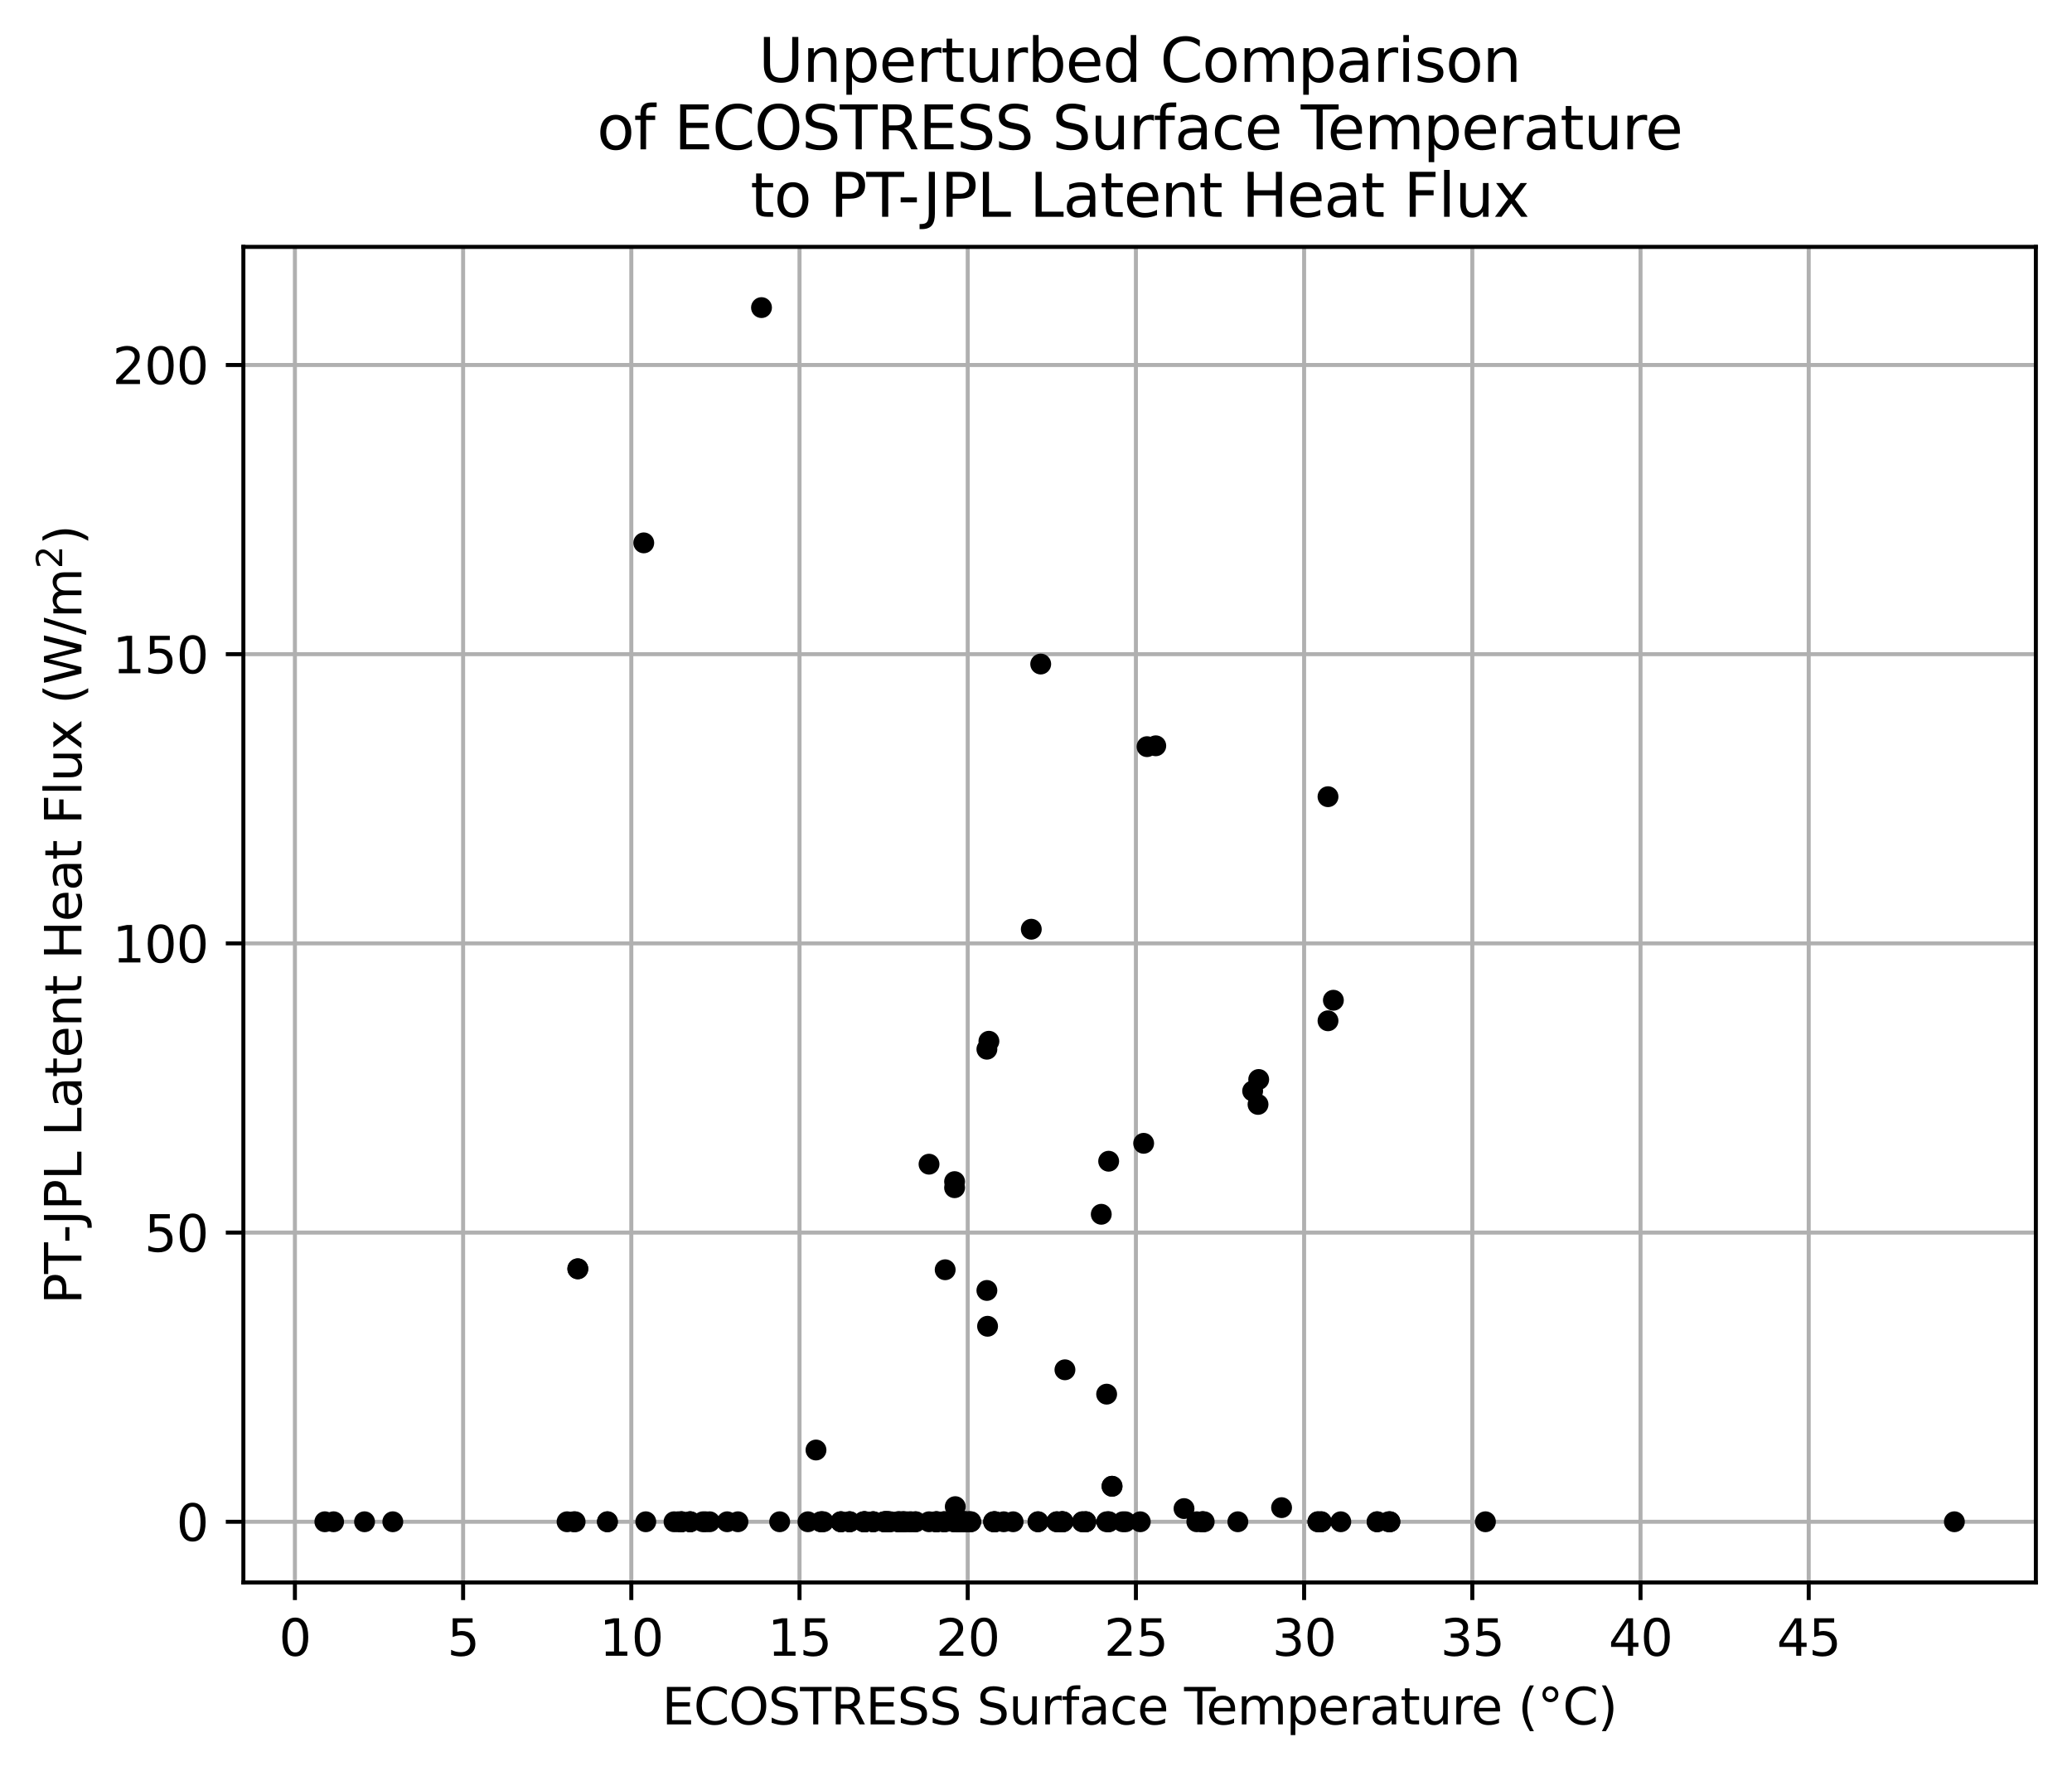 <?xml version="1.0" encoding="utf-8" standalone="no"?>
<!DOCTYPE svg PUBLIC "-//W3C//DTD SVG 1.1//EN"
  "http://www.w3.org/Graphics/SVG/1.1/DTD/svg11.dtd">
<svg xmlns:xlink="http://www.w3.org/1999/xlink" width="412.808pt" height="352.861pt" viewBox="0 0 412.808 352.861" xmlns="http://www.w3.org/2000/svg" version="1.1">
 <defs>
  <style type="text/css">*{stroke-linejoin: round; stroke-linecap: butt}</style>
 </defs>
 <g id="figure_1">
  <g id="patch_1">
   <path d="M 0 352.861 
L 412.808 352.861 
L 412.808 0 
L 0 0 
z
" style="fill: #ffffff"/>
  </g>
  <g id="axes_1">
   <g id="patch_2">
    <path d="M 48.487 315.305 
L 405.608 315.305 
L 405.608 49.193 
L 48.487 49.193 
z
" style="fill: #ffffff"/>
   </g>
   <g id="matplotlib.axis_1">
    <g id="xtick_1">
     <g id="line2d_1">
      <path d="M 58.755 315.305 
L 58.755 49.193 
" clip-path="url(#pf7bbe748d3)" style="fill: none; stroke: #b0b0b0; stroke-width: 0.8; stroke-linecap: square"/>
     </g>
     <g id="line2d_2">
      <defs>
       <path id="m136f8c5c16" d="M 0 0 
L 0 3.5 
" style="stroke: #000000; stroke-width: 0.8"/>
      </defs>
      <g>
       <use xlink:href="#m136f8c5c16" x="58.755" y="315.305" style="stroke: #000000; stroke-width: 0.8"/>
      </g>
     </g>
     <g id="text_1">
      <!-- 0 -->
      <g transform="translate(55.574 329.903) scale(0.1 -0.1)">
       <defs>
        <path id="DejaVuSans-30" d="M 2034 4250 
Q 1547 4250 1301 3770 
Q 1056 3291 1056 2328 
Q 1056 1369 1301 889 
Q 1547 409 2034 409 
Q 2525 409 2770 889 
Q 3016 1369 3016 2328 
Q 3016 3291 2770 3770 
Q 2525 4250 2034 4250 
z
M 2034 4750 
Q 2819 4750 3233 4129 
Q 3647 3509 3647 2328 
Q 3647 1150 3233 529 
Q 2819 -91 2034 -91 
Q 1250 -91 836 529 
Q 422 1150 422 2328 
Q 422 3509 836 4129 
Q 1250 4750 2034 4750 
z
" transform="scale(0.016)"/>
       </defs>
       <use xlink:href="#DejaVuSans-30"/>
      </g>
     </g>
    </g>
    <g id="xtick_2">
     <g id="line2d_3">
      <path d="M 92.266 315.305 
L 92.266 49.193 
" clip-path="url(#pf7bbe748d3)" style="fill: none; stroke: #b0b0b0; stroke-width: 0.8; stroke-linecap: square"/>
     </g>
     <g id="line2d_4">
      <g>
       <use xlink:href="#m136f8c5c16" x="92.266" y="315.305" style="stroke: #000000; stroke-width: 0.8"/>
      </g>
     </g>
     <g id="text_2">
      <!-- 5 -->
      <g transform="translate(89.085 329.903) scale(0.1 -0.1)">
       <defs>
        <path id="DejaVuSans-35" d="M 691 4666 
L 3169 4666 
L 3169 4134 
L 1269 4134 
L 1269 2991 
Q 1406 3038 1543 3061 
Q 1681 3084 1819 3084 
Q 2600 3084 3056 2656 
Q 3513 2228 3513 1497 
Q 3513 744 3044 326 
Q 2575 -91 1722 -91 
Q 1428 -91 1123 -41 
Q 819 9 494 109 
L 494 744 
Q 775 591 1075 516 
Q 1375 441 1709 441 
Q 2250 441 2565 725 
Q 2881 1009 2881 1497 
Q 2881 1984 2565 2268 
Q 2250 2553 1709 2553 
Q 1456 2553 1204 2497 
Q 953 2441 691 2322 
L 691 4666 
z
" transform="scale(0.016)"/>
       </defs>
       <use xlink:href="#DejaVuSans-35"/>
      </g>
     </g>
    </g>
    <g id="xtick_3">
     <g id="line2d_5">
      <path d="M 125.777 315.305 
L 125.777 49.193 
" clip-path="url(#pf7bbe748d3)" style="fill: none; stroke: #b0b0b0; stroke-width: 0.8; stroke-linecap: square"/>
     </g>
     <g id="line2d_6">
      <g>
       <use xlink:href="#m136f8c5c16" x="125.777" y="315.305" style="stroke: #000000; stroke-width: 0.8"/>
      </g>
     </g>
     <g id="text_3">
      <!-- 10 -->
      <g transform="translate(119.415 329.903) scale(0.1 -0.1)">
       <defs>
        <path id="DejaVuSans-31" d="M 794 531 
L 1825 531 
L 1825 4091 
L 703 3866 
L 703 4441 
L 1819 4666 
L 2450 4666 
L 2450 531 
L 3481 531 
L 3481 0 
L 794 0 
L 794 531 
z
" transform="scale(0.016)"/>
       </defs>
       <use xlink:href="#DejaVuSans-31"/>
       <use xlink:href="#DejaVuSans-30" transform="translate(63.623 0)"/>
      </g>
     </g>
    </g>
    <g id="xtick_4">
     <g id="line2d_7">
      <path d="M 159.288 315.305 
L 159.288 49.193 
" clip-path="url(#pf7bbe748d3)" style="fill: none; stroke: #b0b0b0; stroke-width: 0.8; stroke-linecap: square"/>
     </g>
     <g id="line2d_8">
      <g>
       <use xlink:href="#m136f8c5c16" x="159.288" y="315.305" style="stroke: #000000; stroke-width: 0.8"/>
      </g>
     </g>
     <g id="text_4">
      <!-- 15 -->
      <g transform="translate(152.926 329.903) scale(0.1 -0.1)">
       <use xlink:href="#DejaVuSans-31"/>
       <use xlink:href="#DejaVuSans-35" transform="translate(63.623 0)"/>
      </g>
     </g>
    </g>
    <g id="xtick_5">
     <g id="line2d_9">
      <path d="M 192.799 315.305 
L 192.799 49.193 
" clip-path="url(#pf7bbe748d3)" style="fill: none; stroke: #b0b0b0; stroke-width: 0.8; stroke-linecap: square"/>
     </g>
     <g id="line2d_10">
      <g>
       <use xlink:href="#m136f8c5c16" x="192.799" y="315.305" style="stroke: #000000; stroke-width: 0.8"/>
      </g>
     </g>
     <g id="text_5">
      <!-- 20 -->
      <g transform="translate(186.437 329.903) scale(0.1 -0.1)">
       <defs>
        <path id="DejaVuSans-32" d="M 1228 531 
L 3431 531 
L 3431 0 
L 469 0 
L 469 531 
Q 828 903 1448 1529 
Q 2069 2156 2228 2338 
Q 2531 2678 2651 2914 
Q 2772 3150 2772 3378 
Q 2772 3750 2511 3984 
Q 2250 4219 1831 4219 
Q 1534 4219 1204 4116 
Q 875 4013 500 3803 
L 500 4441 
Q 881 4594 1212 4672 
Q 1544 4750 1819 4750 
Q 2544 4750 2975 4387 
Q 3406 4025 3406 3419 
Q 3406 3131 3298 2873 
Q 3191 2616 2906 2266 
Q 2828 2175 2409 1742 
Q 1991 1309 1228 531 
z
" transform="scale(0.016)"/>
       </defs>
       <use xlink:href="#DejaVuSans-32"/>
       <use xlink:href="#DejaVuSans-30" transform="translate(63.623 0)"/>
      </g>
     </g>
    </g>
    <g id="xtick_6">
     <g id="line2d_11">
      <path d="M 226.31 315.305 
L 226.31 49.193 
" clip-path="url(#pf7bbe748d3)" style="fill: none; stroke: #b0b0b0; stroke-width: 0.8; stroke-linecap: square"/>
     </g>
     <g id="line2d_12">
      <g>
       <use xlink:href="#m136f8c5c16" x="226.31" y="315.305" style="stroke: #000000; stroke-width: 0.8"/>
      </g>
     </g>
     <g id="text_6">
      <!-- 25 -->
      <g transform="translate(219.948 329.903) scale(0.1 -0.1)">
       <use xlink:href="#DejaVuSans-32"/>
       <use xlink:href="#DejaVuSans-35" transform="translate(63.623 0)"/>
      </g>
     </g>
    </g>
    <g id="xtick_7">
     <g id="line2d_13">
      <path d="M 259.821 315.305 
L 259.821 49.193 
" clip-path="url(#pf7bbe748d3)" style="fill: none; stroke: #b0b0b0; stroke-width: 0.8; stroke-linecap: square"/>
     </g>
     <g id="line2d_14">
      <g>
       <use xlink:href="#m136f8c5c16" x="259.821" y="315.305" style="stroke: #000000; stroke-width: 0.8"/>
      </g>
     </g>
     <g id="text_7">
      <!-- 30 -->
      <g transform="translate(253.459 329.903) scale(0.1 -0.1)">
       <defs>
        <path id="DejaVuSans-33" d="M 2597 2516 
Q 3050 2419 3304 2112 
Q 3559 1806 3559 1356 
Q 3559 666 3084 287 
Q 2609 -91 1734 -91 
Q 1441 -91 1130 -33 
Q 819 25 488 141 
L 488 750 
Q 750 597 1062 519 
Q 1375 441 1716 441 
Q 2309 441 2620 675 
Q 2931 909 2931 1356 
Q 2931 1769 2642 2001 
Q 2353 2234 1838 2234 
L 1294 2234 
L 1294 2753 
L 1863 2753 
Q 2328 2753 2575 2939 
Q 2822 3125 2822 3475 
Q 2822 3834 2567 4026 
Q 2313 4219 1838 4219 
Q 1578 4219 1281 4162 
Q 984 4106 628 3988 
L 628 4550 
Q 988 4650 1302 4700 
Q 1616 4750 1894 4750 
Q 2613 4750 3031 4423 
Q 3450 4097 3450 3541 
Q 3450 3153 3228 2886 
Q 3006 2619 2597 2516 
z
" transform="scale(0.016)"/>
       </defs>
       <use xlink:href="#DejaVuSans-33"/>
       <use xlink:href="#DejaVuSans-30" transform="translate(63.623 0)"/>
      </g>
     </g>
    </g>
    <g id="xtick_8">
     <g id="line2d_15">
      <path d="M 293.332 315.305 
L 293.332 49.193 
" clip-path="url(#pf7bbe748d3)" style="fill: none; stroke: #b0b0b0; stroke-width: 0.8; stroke-linecap: square"/>
     </g>
     <g id="line2d_16">
      <g>
       <use xlink:href="#m136f8c5c16" x="293.332" y="315.305" style="stroke: #000000; stroke-width: 0.8"/>
      </g>
     </g>
     <g id="text_8">
      <!-- 35 -->
      <g transform="translate(286.97 329.903) scale(0.1 -0.1)">
       <use xlink:href="#DejaVuSans-33"/>
       <use xlink:href="#DejaVuSans-35" transform="translate(63.623 0)"/>
      </g>
     </g>
    </g>
    <g id="xtick_9">
     <g id="line2d_17">
      <path d="M 326.843 315.305 
L 326.843 49.193 
" clip-path="url(#pf7bbe748d3)" style="fill: none; stroke: #b0b0b0; stroke-width: 0.8; stroke-linecap: square"/>
     </g>
     <g id="line2d_18">
      <g>
       <use xlink:href="#m136f8c5c16" x="326.843" y="315.305" style="stroke: #000000; stroke-width: 0.8"/>
      </g>
     </g>
     <g id="text_9">
      <!-- 40 -->
      <g transform="translate(320.481 329.903) scale(0.1 -0.1)">
       <defs>
        <path id="DejaVuSans-34" d="M 2419 4116 
L 825 1625 
L 2419 1625 
L 2419 4116 
z
M 2253 4666 
L 3047 4666 
L 3047 1625 
L 3713 1625 
L 3713 1100 
L 3047 1100 
L 3047 0 
L 2419 0 
L 2419 1100 
L 313 1100 
L 313 1709 
L 2253 4666 
z
" transform="scale(0.016)"/>
       </defs>
       <use xlink:href="#DejaVuSans-34"/>
       <use xlink:href="#DejaVuSans-30" transform="translate(63.623 0)"/>
      </g>
     </g>
    </g>
    <g id="xtick_10">
     <g id="line2d_19">
      <path d="M 360.354 315.305 
L 360.354 49.193 
" clip-path="url(#pf7bbe748d3)" style="fill: none; stroke: #b0b0b0; stroke-width: 0.8; stroke-linecap: square"/>
     </g>
     <g id="line2d_20">
      <g>
       <use xlink:href="#m136f8c5c16" x="360.354" y="315.305" style="stroke: #000000; stroke-width: 0.8"/>
      </g>
     </g>
     <g id="text_10">
      <!-- 45 -->
      <g transform="translate(353.992 329.903) scale(0.1 -0.1)">
       <use xlink:href="#DejaVuSans-34"/>
       <use xlink:href="#DejaVuSans-35" transform="translate(63.623 0)"/>
      </g>
     </g>
    </g>
    <g id="text_11">
     <!-- ECOSTRESS Surface Temperature (°C) -->
     <g transform="translate(131.873 343.581) scale(0.1 -0.1)">
      <defs>
       <path id="DejaVuSans-45" d="M 628 4666 
L 3578 4666 
L 3578 4134 
L 1259 4134 
L 1259 2753 
L 3481 2753 
L 3481 2222 
L 1259 2222 
L 1259 531 
L 3634 531 
L 3634 0 
L 628 0 
L 628 4666 
z
" transform="scale(0.016)"/>
       <path id="DejaVuSans-43" d="M 4122 4306 
L 4122 3641 
Q 3803 3938 3442 4084 
Q 3081 4231 2675 4231 
Q 1875 4231 1450 3742 
Q 1025 3253 1025 2328 
Q 1025 1406 1450 917 
Q 1875 428 2675 428 
Q 3081 428 3442 575 
Q 3803 722 4122 1019 
L 4122 359 
Q 3791 134 3420 21 
Q 3050 -91 2638 -91 
Q 1578 -91 968 557 
Q 359 1206 359 2328 
Q 359 3453 968 4101 
Q 1578 4750 2638 4750 
Q 3056 4750 3426 4639 
Q 3797 4528 4122 4306 
z
" transform="scale(0.016)"/>
       <path id="DejaVuSans-4f" d="M 2522 4238 
Q 1834 4238 1429 3725 
Q 1025 3213 1025 2328 
Q 1025 1447 1429 934 
Q 1834 422 2522 422 
Q 3209 422 3611 934 
Q 4013 1447 4013 2328 
Q 4013 3213 3611 3725 
Q 3209 4238 2522 4238 
z
M 2522 4750 
Q 3503 4750 4090 4092 
Q 4678 3434 4678 2328 
Q 4678 1225 4090 567 
Q 3503 -91 2522 -91 
Q 1538 -91 948 565 
Q 359 1222 359 2328 
Q 359 3434 948 4092 
Q 1538 4750 2522 4750 
z
" transform="scale(0.016)"/>
       <path id="DejaVuSans-53" d="M 3425 4513 
L 3425 3897 
Q 3066 4069 2747 4153 
Q 2428 4238 2131 4238 
Q 1616 4238 1336 4038 
Q 1056 3838 1056 3469 
Q 1056 3159 1242 3001 
Q 1428 2844 1947 2747 
L 2328 2669 
Q 3034 2534 3370 2195 
Q 3706 1856 3706 1288 
Q 3706 609 3251 259 
Q 2797 -91 1919 -91 
Q 1588 -91 1214 -16 
Q 841 59 441 206 
L 441 856 
Q 825 641 1194 531 
Q 1563 422 1919 422 
Q 2459 422 2753 634 
Q 3047 847 3047 1241 
Q 3047 1584 2836 1778 
Q 2625 1972 2144 2069 
L 1759 2144 
Q 1053 2284 737 2584 
Q 422 2884 422 3419 
Q 422 4038 858 4394 
Q 1294 4750 2059 4750 
Q 2388 4750 2728 4690 
Q 3069 4631 3425 4513 
z
" transform="scale(0.016)"/>
       <path id="DejaVuSans-54" d="M -19 4666 
L 3928 4666 
L 3928 4134 
L 2272 4134 
L 2272 0 
L 1638 0 
L 1638 4134 
L -19 4134 
L -19 4666 
z
" transform="scale(0.016)"/>
       <path id="DejaVuSans-52" d="M 2841 2188 
Q 3044 2119 3236 1894 
Q 3428 1669 3622 1275 
L 4263 0 
L 3584 0 
L 2988 1197 
Q 2756 1666 2539 1819 
Q 2322 1972 1947 1972 
L 1259 1972 
L 1259 0 
L 628 0 
L 628 4666 
L 2053 4666 
Q 2853 4666 3247 4331 
Q 3641 3997 3641 3322 
Q 3641 2881 3436 2590 
Q 3231 2300 2841 2188 
z
M 1259 4147 
L 1259 2491 
L 2053 2491 
Q 2509 2491 2742 2702 
Q 2975 2913 2975 3322 
Q 2975 3731 2742 3939 
Q 2509 4147 2053 4147 
L 1259 4147 
z
" transform="scale(0.016)"/>
       <path id="DejaVuSans-20" transform="scale(0.016)"/>
       <path id="DejaVuSans-75" d="M 544 1381 
L 544 3500 
L 1119 3500 
L 1119 1403 
Q 1119 906 1312 657 
Q 1506 409 1894 409 
Q 2359 409 2629 706 
Q 2900 1003 2900 1516 
L 2900 3500 
L 3475 3500 
L 3475 0 
L 2900 0 
L 2900 538 
Q 2691 219 2414 64 
Q 2138 -91 1772 -91 
Q 1169 -91 856 284 
Q 544 659 544 1381 
z
M 1991 3584 
L 1991 3584 
z
" transform="scale(0.016)"/>
       <path id="DejaVuSans-72" d="M 2631 2963 
Q 2534 3019 2420 3045 
Q 2306 3072 2169 3072 
Q 1681 3072 1420 2755 
Q 1159 2438 1159 1844 
L 1159 0 
L 581 0 
L 581 3500 
L 1159 3500 
L 1159 2956 
Q 1341 3275 1631 3429 
Q 1922 3584 2338 3584 
Q 2397 3584 2469 3576 
Q 2541 3569 2628 3553 
L 2631 2963 
z
" transform="scale(0.016)"/>
       <path id="DejaVuSans-66" d="M 2375 4863 
L 2375 4384 
L 1825 4384 
Q 1516 4384 1395 4259 
Q 1275 4134 1275 3809 
L 1275 3500 
L 2222 3500 
L 2222 3053 
L 1275 3053 
L 1275 0 
L 697 0 
L 697 3053 
L 147 3053 
L 147 3500 
L 697 3500 
L 697 3744 
Q 697 4328 969 4595 
Q 1241 4863 1831 4863 
L 2375 4863 
z
" transform="scale(0.016)"/>
       <path id="DejaVuSans-61" d="M 2194 1759 
Q 1497 1759 1228 1600 
Q 959 1441 959 1056 
Q 959 750 1161 570 
Q 1363 391 1709 391 
Q 2188 391 2477 730 
Q 2766 1069 2766 1631 
L 2766 1759 
L 2194 1759 
z
M 3341 1997 
L 3341 0 
L 2766 0 
L 2766 531 
Q 2569 213 2275 61 
Q 1981 -91 1556 -91 
Q 1019 -91 701 211 
Q 384 513 384 1019 
Q 384 1609 779 1909 
Q 1175 2209 1959 2209 
L 2766 2209 
L 2766 2266 
Q 2766 2663 2505 2880 
Q 2244 3097 1772 3097 
Q 1472 3097 1187 3025 
Q 903 2953 641 2809 
L 641 3341 
Q 956 3463 1253 3523 
Q 1550 3584 1831 3584 
Q 2591 3584 2966 3190 
Q 3341 2797 3341 1997 
z
" transform="scale(0.016)"/>
       <path id="DejaVuSans-63" d="M 3122 3366 
L 3122 2828 
Q 2878 2963 2633 3030 
Q 2388 3097 2138 3097 
Q 1578 3097 1268 2742 
Q 959 2388 959 1747 
Q 959 1106 1268 751 
Q 1578 397 2138 397 
Q 2388 397 2633 464 
Q 2878 531 3122 666 
L 3122 134 
Q 2881 22 2623 -34 
Q 2366 -91 2075 -91 
Q 1284 -91 818 406 
Q 353 903 353 1747 
Q 353 2603 823 3093 
Q 1294 3584 2113 3584 
Q 2378 3584 2631 3529 
Q 2884 3475 3122 3366 
z
" transform="scale(0.016)"/>
       <path id="DejaVuSans-65" d="M 3597 1894 
L 3597 1613 
L 953 1613 
Q 991 1019 1311 708 
Q 1631 397 2203 397 
Q 2534 397 2845 478 
Q 3156 559 3463 722 
L 3463 178 
Q 3153 47 2828 -22 
Q 2503 -91 2169 -91 
Q 1331 -91 842 396 
Q 353 884 353 1716 
Q 353 2575 817 3079 
Q 1281 3584 2069 3584 
Q 2775 3584 3186 3129 
Q 3597 2675 3597 1894 
z
M 3022 2063 
Q 3016 2534 2758 2815 
Q 2500 3097 2075 3097 
Q 1594 3097 1305 2825 
Q 1016 2553 972 2059 
L 3022 2063 
z
" transform="scale(0.016)"/>
       <path id="DejaVuSans-6d" d="M 3328 2828 
Q 3544 3216 3844 3400 
Q 4144 3584 4550 3584 
Q 5097 3584 5394 3201 
Q 5691 2819 5691 2113 
L 5691 0 
L 5113 0 
L 5113 2094 
Q 5113 2597 4934 2840 
Q 4756 3084 4391 3084 
Q 3944 3084 3684 2787 
Q 3425 2491 3425 1978 
L 3425 0 
L 2847 0 
L 2847 2094 
Q 2847 2600 2669 2842 
Q 2491 3084 2119 3084 
Q 1678 3084 1418 2786 
Q 1159 2488 1159 1978 
L 1159 0 
L 581 0 
L 581 3500 
L 1159 3500 
L 1159 2956 
Q 1356 3278 1631 3431 
Q 1906 3584 2284 3584 
Q 2666 3584 2933 3390 
Q 3200 3197 3328 2828 
z
" transform="scale(0.016)"/>
       <path id="DejaVuSans-70" d="M 1159 525 
L 1159 -1331 
L 581 -1331 
L 581 3500 
L 1159 3500 
L 1159 2969 
Q 1341 3281 1617 3432 
Q 1894 3584 2278 3584 
Q 2916 3584 3314 3078 
Q 3713 2572 3713 1747 
Q 3713 922 3314 415 
Q 2916 -91 2278 -91 
Q 1894 -91 1617 61 
Q 1341 213 1159 525 
z
M 3116 1747 
Q 3116 2381 2855 2742 
Q 2594 3103 2138 3103 
Q 1681 3103 1420 2742 
Q 1159 2381 1159 1747 
Q 1159 1113 1420 752 
Q 1681 391 2138 391 
Q 2594 391 2855 752 
Q 3116 1113 3116 1747 
z
" transform="scale(0.016)"/>
       <path id="DejaVuSans-74" d="M 1172 4494 
L 1172 3500 
L 2356 3500 
L 2356 3053 
L 1172 3053 
L 1172 1153 
Q 1172 725 1289 603 
Q 1406 481 1766 481 
L 2356 481 
L 2356 0 
L 1766 0 
Q 1100 0 847 248 
Q 594 497 594 1153 
L 594 3053 
L 172 3053 
L 172 3500 
L 594 3500 
L 594 4494 
L 1172 4494 
z
" transform="scale(0.016)"/>
       <path id="DejaVuSans-28" d="M 1984 4856 
Q 1566 4138 1362 3434 
Q 1159 2731 1159 2009 
Q 1159 1288 1364 580 
Q 1569 -128 1984 -844 
L 1484 -844 
Q 1016 -109 783 600 
Q 550 1309 550 2009 
Q 550 2706 781 3412 
Q 1013 4119 1484 4856 
L 1984 4856 
z
" transform="scale(0.016)"/>
       <path id="DejaVuSans-b0" d="M 1600 4347 
Q 1350 4347 1178 4173 
Q 1006 4000 1006 3750 
Q 1006 3503 1178 3333 
Q 1350 3163 1600 3163 
Q 1850 3163 2022 3333 
Q 2194 3503 2194 3750 
Q 2194 3997 2020 4172 
Q 1847 4347 1600 4347 
z
M 1600 4750 
Q 1800 4750 1984 4673 
Q 2169 4597 2303 4453 
Q 2447 4313 2519 4134 
Q 2591 3956 2591 3750 
Q 2591 3338 2302 3052 
Q 2013 2766 1594 2766 
Q 1172 2766 890 3047 
Q 609 3328 609 3750 
Q 609 4169 896 4459 
Q 1184 4750 1600 4750 
z
" transform="scale(0.016)"/>
       <path id="DejaVuSans-29" d="M 513 4856 
L 1013 4856 
Q 1481 4119 1714 3412 
Q 1947 2706 1947 2009 
Q 1947 1309 1714 600 
Q 1481 -109 1013 -844 
L 513 -844 
Q 928 -128 1133 580 
Q 1338 1288 1338 2009 
Q 1338 2731 1133 3434 
Q 928 4138 513 4856 
z
" transform="scale(0.016)"/>
      </defs>
      <use xlink:href="#DejaVuSans-45"/>
      <use xlink:href="#DejaVuSans-43" transform="translate(63.184 0)"/>
      <use xlink:href="#DejaVuSans-4f" transform="translate(133.008 0)"/>
      <use xlink:href="#DejaVuSans-53" transform="translate(211.719 0)"/>
      <use xlink:href="#DejaVuSans-54" transform="translate(275.195 0)"/>
      <use xlink:href="#DejaVuSans-52" transform="translate(336.279 0)"/>
      <use xlink:href="#DejaVuSans-45" transform="translate(405.762 0)"/>
      <use xlink:href="#DejaVuSans-53" transform="translate(468.945 0)"/>
      <use xlink:href="#DejaVuSans-53" transform="translate(532.422 0)"/>
      <use xlink:href="#DejaVuSans-20" transform="translate(595.898 0)"/>
      <use xlink:href="#DejaVuSans-53" transform="translate(627.686 0)"/>
      <use xlink:href="#DejaVuSans-75" transform="translate(691.162 0)"/>
      <use xlink:href="#DejaVuSans-72" transform="translate(754.541 0)"/>
      <use xlink:href="#DejaVuSans-66" transform="translate(795.654 0)"/>
      <use xlink:href="#DejaVuSans-61" transform="translate(830.859 0)"/>
      <use xlink:href="#DejaVuSans-63" transform="translate(892.139 0)"/>
      <use xlink:href="#DejaVuSans-65" transform="translate(947.119 0)"/>
      <use xlink:href="#DejaVuSans-20" transform="translate(1008.643 0)"/>
      <use xlink:href="#DejaVuSans-54" transform="translate(1040.43 0)"/>
      <use xlink:href="#DejaVuSans-65" transform="translate(1084.514 0)"/>
      <use xlink:href="#DejaVuSans-6d" transform="translate(1146.037 0)"/>
      <use xlink:href="#DejaVuSans-70" transform="translate(1243.449 0)"/>
      <use xlink:href="#DejaVuSans-65" transform="translate(1306.926 0)"/>
      <use xlink:href="#DejaVuSans-72" transform="translate(1368.449 0)"/>
      <use xlink:href="#DejaVuSans-61" transform="translate(1409.562 0)"/>
      <use xlink:href="#DejaVuSans-74" transform="translate(1470.842 0)"/>
      <use xlink:href="#DejaVuSans-75" transform="translate(1510.051 0)"/>
      <use xlink:href="#DejaVuSans-72" transform="translate(1573.43 0)"/>
      <use xlink:href="#DejaVuSans-65" transform="translate(1612.293 0)"/>
      <use xlink:href="#DejaVuSans-20" transform="translate(1673.816 0)"/>
      <use xlink:href="#DejaVuSans-28" transform="translate(1705.604 0)"/>
      <use xlink:href="#DejaVuSans-b0" transform="translate(1744.617 0)"/>
      <use xlink:href="#DejaVuSans-43" transform="translate(1794.617 0)"/>
      <use xlink:href="#DejaVuSans-29" transform="translate(1864.441 0)"/>
     </g>
    </g>
   </g>
   <g id="matplotlib.axis_2">
    <g id="ytick_1">
     <g id="line2d_21">
      <path d="M 48.487 303.209 
L 405.608 303.209 
" clip-path="url(#pf7bbe748d3)" style="fill: none; stroke: #b0b0b0; stroke-width: 0.8; stroke-linecap: square"/>
     </g>
     <g id="line2d_22">
      <defs>
       <path id="m7cf386ac54" d="M 0 0 
L -3.5 0 
" style="stroke: #000000; stroke-width: 0.8"/>
      </defs>
      <g>
       <use xlink:href="#m7cf386ac54" x="48.487" y="303.209" style="stroke: #000000; stroke-width: 0.8"/>
      </g>
     </g>
     <g id="text_12">
      <!-- 0 -->
      <g transform="translate(35.125 307.008) scale(0.1 -0.1)">
       <use xlink:href="#DejaVuSans-30"/>
      </g>
     </g>
    </g>
    <g id="ytick_2">
     <g id="line2d_23">
      <path d="M 48.487 245.587 
L 405.608 245.587 
" clip-path="url(#pf7bbe748d3)" style="fill: none; stroke: #b0b0b0; stroke-width: 0.8; stroke-linecap: square"/>
     </g>
     <g id="line2d_24">
      <g>
       <use xlink:href="#m7cf386ac54" x="48.487" y="245.587" style="stroke: #000000; stroke-width: 0.8"/>
      </g>
     </g>
     <g id="text_13">
      <!-- 50 -->
      <g transform="translate(28.762 249.387) scale(0.1 -0.1)">
       <use xlink:href="#DejaVuSans-35"/>
       <use xlink:href="#DejaVuSans-30" transform="translate(63.623 0)"/>
      </g>
     </g>
    </g>
    <g id="ytick_3">
     <g id="line2d_25">
      <path d="M 48.487 187.966 
L 405.608 187.966 
" clip-path="url(#pf7bbe748d3)" style="fill: none; stroke: #b0b0b0; stroke-width: 0.8; stroke-linecap: square"/>
     </g>
     <g id="line2d_26">
      <g>
       <use xlink:href="#m7cf386ac54" x="48.487" y="187.966" style="stroke: #000000; stroke-width: 0.8"/>
      </g>
     </g>
     <g id="text_14">
      <!-- 100 -->
      <g transform="translate(22.4 191.765) scale(0.1 -0.1)">
       <use xlink:href="#DejaVuSans-31"/>
       <use xlink:href="#DejaVuSans-30" transform="translate(63.623 0)"/>
       <use xlink:href="#DejaVuSans-30" transform="translate(127.246 0)"/>
      </g>
     </g>
    </g>
    <g id="ytick_4">
     <g id="line2d_27">
      <path d="M 48.487 130.344 
L 405.608 130.344 
" clip-path="url(#pf7bbe748d3)" style="fill: none; stroke: #b0b0b0; stroke-width: 0.8; stroke-linecap: square"/>
     </g>
     <g id="line2d_28">
      <g>
       <use xlink:href="#m7cf386ac54" x="48.487" y="130.344" style="stroke: #000000; stroke-width: 0.8"/>
      </g>
     </g>
     <g id="text_15">
      <!-- 150 -->
      <g transform="translate(22.4 134.143) scale(0.1 -0.1)">
       <use xlink:href="#DejaVuSans-31"/>
       <use xlink:href="#DejaVuSans-35" transform="translate(63.623 0)"/>
       <use xlink:href="#DejaVuSans-30" transform="translate(127.246 0)"/>
      </g>
     </g>
    </g>
    <g id="ytick_5">
     <g id="line2d_29">
      <path d="M 48.487 72.723 
L 405.608 72.723 
" clip-path="url(#pf7bbe748d3)" style="fill: none; stroke: #b0b0b0; stroke-width: 0.8; stroke-linecap: square"/>
     </g>
     <g id="line2d_30">
      <g>
       <use xlink:href="#m7cf386ac54" x="48.487" y="72.723" style="stroke: #000000; stroke-width: 0.8"/>
      </g>
     </g>
     <g id="text_16">
      <!-- 200 -->
      <g transform="translate(22.4 76.522) scale(0.1 -0.1)">
       <use xlink:href="#DejaVuSans-32"/>
       <use xlink:href="#DejaVuSans-30" transform="translate(63.623 0)"/>
       <use xlink:href="#DejaVuSans-30" transform="translate(127.246 0)"/>
      </g>
     </g>
    </g>
    <g id="text_17">
     <!-- PT-JPL Latent Heat Flux (W/m$^2$) -->
     <g transform="translate(16.3 259.849) rotate(-90) scale(0.1 -0.1)">
      <defs>
       <path id="DejaVuSans-50" d="M 1259 4147 
L 1259 2394 
L 2053 2394 
Q 2494 2394 2734 2622 
Q 2975 2850 2975 3272 
Q 2975 3691 2734 3919 
Q 2494 4147 2053 4147 
L 1259 4147 
z
M 628 4666 
L 2053 4666 
Q 2838 4666 3239 4311 
Q 3641 3956 3641 3272 
Q 3641 2581 3239 2228 
Q 2838 1875 2053 1875 
L 1259 1875 
L 1259 0 
L 628 0 
L 628 4666 
z
" transform="scale(0.016)"/>
       <path id="DejaVuSans-2d" d="M 313 2009 
L 1997 2009 
L 1997 1497 
L 313 1497 
L 313 2009 
z
" transform="scale(0.016)"/>
       <path id="DejaVuSans-4a" d="M 628 4666 
L 1259 4666 
L 1259 325 
Q 1259 -519 939 -900 
Q 619 -1281 -91 -1281 
L -331 -1281 
L -331 -750 
L -134 -750 
Q 284 -750 456 -515 
Q 628 -281 628 325 
L 628 4666 
z
" transform="scale(0.016)"/>
       <path id="DejaVuSans-4c" d="M 628 4666 
L 1259 4666 
L 1259 531 
L 3531 531 
L 3531 0 
L 628 0 
L 628 4666 
z
" transform="scale(0.016)"/>
       <path id="DejaVuSans-6e" d="M 3513 2113 
L 3513 0 
L 2938 0 
L 2938 2094 
Q 2938 2591 2744 2837 
Q 2550 3084 2163 3084 
Q 1697 3084 1428 2787 
Q 1159 2491 1159 1978 
L 1159 0 
L 581 0 
L 581 3500 
L 1159 3500 
L 1159 2956 
Q 1366 3272 1645 3428 
Q 1925 3584 2291 3584 
Q 2894 3584 3203 3211 
Q 3513 2838 3513 2113 
z
" transform="scale(0.016)"/>
       <path id="DejaVuSans-48" d="M 628 4666 
L 1259 4666 
L 1259 2753 
L 3553 2753 
L 3553 4666 
L 4184 4666 
L 4184 0 
L 3553 0 
L 3553 2222 
L 1259 2222 
L 1259 0 
L 628 0 
L 628 4666 
z
" transform="scale(0.016)"/>
       <path id="DejaVuSans-46" d="M 628 4666 
L 3309 4666 
L 3309 4134 
L 1259 4134 
L 1259 2759 
L 3109 2759 
L 3109 2228 
L 1259 2228 
L 1259 0 
L 628 0 
L 628 4666 
z
" transform="scale(0.016)"/>
       <path id="DejaVuSans-6c" d="M 603 4863 
L 1178 4863 
L 1178 0 
L 603 0 
L 603 4863 
z
" transform="scale(0.016)"/>
       <path id="DejaVuSans-78" d="M 3513 3500 
L 2247 1797 
L 3578 0 
L 2900 0 
L 1881 1375 
L 863 0 
L 184 0 
L 1544 1831 
L 300 3500 
L 978 3500 
L 1906 2253 
L 2834 3500 
L 3513 3500 
z
" transform="scale(0.016)"/>
       <path id="DejaVuSans-57" d="M 213 4666 
L 850 4666 
L 1831 722 
L 2809 4666 
L 3519 4666 
L 4500 722 
L 5478 4666 
L 6119 4666 
L 4947 0 
L 4153 0 
L 3169 4050 
L 2175 0 
L 1381 0 
L 213 4666 
z
" transform="scale(0.016)"/>
       <path id="DejaVuSans-2f" d="M 1625 4666 
L 2156 4666 
L 531 -594 
L 0 -594 
L 1625 4666 
z
" transform="scale(0.016)"/>
      </defs>
      <use xlink:href="#DejaVuSans-50" transform="translate(0 0.766)"/>
      <use xlink:href="#DejaVuSans-54" transform="translate(60.303 0.766)"/>
      <use xlink:href="#DejaVuSans-2d" transform="translate(121.387 0.766)"/>
      <use xlink:href="#DejaVuSans-4a" transform="translate(157.471 0.766)"/>
      <use xlink:href="#DejaVuSans-50" transform="translate(186.963 0.766)"/>
      <use xlink:href="#DejaVuSans-4c" transform="translate(247.266 0.766)"/>
      <use xlink:href="#DejaVuSans-20" transform="translate(302.979 0.766)"/>
      <use xlink:href="#DejaVuSans-4c" transform="translate(334.766 0.766)"/>
      <use xlink:href="#DejaVuSans-61" transform="translate(390.479 0.766)"/>
      <use xlink:href="#DejaVuSans-74" transform="translate(451.758 0.766)"/>
      <use xlink:href="#DejaVuSans-65" transform="translate(490.967 0.766)"/>
      <use xlink:href="#DejaVuSans-6e" transform="translate(552.49 0.766)"/>
      <use xlink:href="#DejaVuSans-74" transform="translate(615.869 0.766)"/>
      <use xlink:href="#DejaVuSans-20" transform="translate(655.078 0.766)"/>
      <use xlink:href="#DejaVuSans-48" transform="translate(686.865 0.766)"/>
      <use xlink:href="#DejaVuSans-65" transform="translate(762.061 0.766)"/>
      <use xlink:href="#DejaVuSans-61" transform="translate(823.584 0.766)"/>
      <use xlink:href="#DejaVuSans-74" transform="translate(884.863 0.766)"/>
      <use xlink:href="#DejaVuSans-20" transform="translate(924.072 0.766)"/>
      <use xlink:href="#DejaVuSans-46" transform="translate(955.859 0.766)"/>
      <use xlink:href="#DejaVuSans-6c" transform="translate(1013.379 0.766)"/>
      <use xlink:href="#DejaVuSans-75" transform="translate(1041.162 0.766)"/>
      <use xlink:href="#DejaVuSans-78" transform="translate(1104.541 0.766)"/>
      <use xlink:href="#DejaVuSans-20" transform="translate(1163.721 0.766)"/>
      <use xlink:href="#DejaVuSans-28" transform="translate(1195.508 0.766)"/>
      <use xlink:href="#DejaVuSans-57" transform="translate(1234.521 0.766)"/>
      <use xlink:href="#DejaVuSans-2f" transform="translate(1333.398 0.766)"/>
      <use xlink:href="#DejaVuSans-6d" transform="translate(1367.09 0.766)"/>
      <use xlink:href="#DejaVuSans-32" transform="translate(1465.459 39.047) scale(0.7)"/>
      <use xlink:href="#DejaVuSans-29" transform="translate(1512.729 0.766)"/>
     </g>
    </g>
   </g>
   <g id="patch_3">
    <path d="M 48.487 315.305 
L 48.487 49.193 
" style="fill: none; stroke: #000000; stroke-width: 0.8; stroke-linejoin: miter; stroke-linecap: square"/>
   </g>
   <g id="patch_4">
    <path d="M 405.608 315.305 
L 405.608 49.193 
" style="fill: none; stroke: #000000; stroke-width: 0.8; stroke-linejoin: miter; stroke-linecap: square"/>
   </g>
   <g id="patch_5">
    <path d="M 48.487 315.305 
L 405.608 315.305 
" style="fill: none; stroke: #000000; stroke-width: 0.8; stroke-linejoin: miter; stroke-linecap: square"/>
   </g>
   <g id="patch_6">
    <path d="M 48.487 49.193 
L 405.608 49.193 
" style="fill: none; stroke: #000000; stroke-width: 0.8; stroke-linejoin: miter; stroke-linecap: square"/>
   </g>
   <g id="text_18">
    <!-- Unperturbed Comparison -->
    <g transform="translate(151.124 16.318) scale(0.12 -0.12)">
     <defs>
      <path id="DejaVuSans-55" d="M 556 4666 
L 1191 4666 
L 1191 1831 
Q 1191 1081 1462 751 
Q 1734 422 2344 422 
Q 2950 422 3222 751 
Q 3494 1081 3494 1831 
L 3494 4666 
L 4128 4666 
L 4128 1753 
Q 4128 841 3676 375 
Q 3225 -91 2344 -91 
Q 1459 -91 1007 375 
Q 556 841 556 1753 
L 556 4666 
z
" transform="scale(0.016)"/>
      <path id="DejaVuSans-62" d="M 3116 1747 
Q 3116 2381 2855 2742 
Q 2594 3103 2138 3103 
Q 1681 3103 1420 2742 
Q 1159 2381 1159 1747 
Q 1159 1113 1420 752 
Q 1681 391 2138 391 
Q 2594 391 2855 752 
Q 3116 1113 3116 1747 
z
M 1159 2969 
Q 1341 3281 1617 3432 
Q 1894 3584 2278 3584 
Q 2916 3584 3314 3078 
Q 3713 2572 3713 1747 
Q 3713 922 3314 415 
Q 2916 -91 2278 -91 
Q 1894 -91 1617 61 
Q 1341 213 1159 525 
L 1159 0 
L 581 0 
L 581 4863 
L 1159 4863 
L 1159 2969 
z
" transform="scale(0.016)"/>
      <path id="DejaVuSans-64" d="M 2906 2969 
L 2906 4863 
L 3481 4863 
L 3481 0 
L 2906 0 
L 2906 525 
Q 2725 213 2448 61 
Q 2172 -91 1784 -91 
Q 1150 -91 751 415 
Q 353 922 353 1747 
Q 353 2572 751 3078 
Q 1150 3584 1784 3584 
Q 2172 3584 2448 3432 
Q 2725 3281 2906 2969 
z
M 947 1747 
Q 947 1113 1208 752 
Q 1469 391 1925 391 
Q 2381 391 2643 752 
Q 2906 1113 2906 1747 
Q 2906 2381 2643 2742 
Q 2381 3103 1925 3103 
Q 1469 3103 1208 2742 
Q 947 2381 947 1747 
z
" transform="scale(0.016)"/>
      <path id="DejaVuSans-6f" d="M 1959 3097 
Q 1497 3097 1228 2736 
Q 959 2375 959 1747 
Q 959 1119 1226 758 
Q 1494 397 1959 397 
Q 2419 397 2687 759 
Q 2956 1122 2956 1747 
Q 2956 2369 2687 2733 
Q 2419 3097 1959 3097 
z
M 1959 3584 
Q 2709 3584 3137 3096 
Q 3566 2609 3566 1747 
Q 3566 888 3137 398 
Q 2709 -91 1959 -91 
Q 1206 -91 779 398 
Q 353 888 353 1747 
Q 353 2609 779 3096 
Q 1206 3584 1959 3584 
z
" transform="scale(0.016)"/>
      <path id="DejaVuSans-69" d="M 603 3500 
L 1178 3500 
L 1178 0 
L 603 0 
L 603 3500 
z
M 603 4863 
L 1178 4863 
L 1178 4134 
L 603 4134 
L 603 4863 
z
" transform="scale(0.016)"/>
      <path id="DejaVuSans-73" d="M 2834 3397 
L 2834 2853 
Q 2591 2978 2328 3040 
Q 2066 3103 1784 3103 
Q 1356 3103 1142 2972 
Q 928 2841 928 2578 
Q 928 2378 1081 2264 
Q 1234 2150 1697 2047 
L 1894 2003 
Q 2506 1872 2764 1633 
Q 3022 1394 3022 966 
Q 3022 478 2636 193 
Q 2250 -91 1575 -91 
Q 1294 -91 989 -36 
Q 684 19 347 128 
L 347 722 
Q 666 556 975 473 
Q 1284 391 1588 391 
Q 1994 391 2212 530 
Q 2431 669 2431 922 
Q 2431 1156 2273 1281 
Q 2116 1406 1581 1522 
L 1381 1569 
Q 847 1681 609 1914 
Q 372 2147 372 2553 
Q 372 3047 722 3315 
Q 1072 3584 1716 3584 
Q 2034 3584 2315 3537 
Q 2597 3491 2834 3397 
z
" transform="scale(0.016)"/>
     </defs>
     <use xlink:href="#DejaVuSans-55"/>
     <use xlink:href="#DejaVuSans-6e" transform="translate(73.193 0)"/>
     <use xlink:href="#DejaVuSans-70" transform="translate(136.572 0)"/>
     <use xlink:href="#DejaVuSans-65" transform="translate(200.049 0)"/>
     <use xlink:href="#DejaVuSans-72" transform="translate(261.572 0)"/>
     <use xlink:href="#DejaVuSans-74" transform="translate(302.686 0)"/>
     <use xlink:href="#DejaVuSans-75" transform="translate(341.895 0)"/>
     <use xlink:href="#DejaVuSans-72" transform="translate(405.273 0)"/>
     <use xlink:href="#DejaVuSans-62" transform="translate(446.387 0)"/>
     <use xlink:href="#DejaVuSans-65" transform="translate(509.863 0)"/>
     <use xlink:href="#DejaVuSans-64" transform="translate(571.387 0)"/>
     <use xlink:href="#DejaVuSans-20" transform="translate(634.863 0)"/>
     <use xlink:href="#DejaVuSans-43" transform="translate(666.65 0)"/>
     <use xlink:href="#DejaVuSans-6f" transform="translate(736.475 0)"/>
     <use xlink:href="#DejaVuSans-6d" transform="translate(797.656 0)"/>
     <use xlink:href="#DejaVuSans-70" transform="translate(895.068 0)"/>
     <use xlink:href="#DejaVuSans-61" transform="translate(958.545 0)"/>
     <use xlink:href="#DejaVuSans-72" transform="translate(1019.824 0)"/>
     <use xlink:href="#DejaVuSans-69" transform="translate(1060.938 0)"/>
     <use xlink:href="#DejaVuSans-73" transform="translate(1088.721 0)"/>
     <use xlink:href="#DejaVuSans-6f" transform="translate(1140.82 0)"/>
     <use xlink:href="#DejaVuSans-6e" transform="translate(1202.002 0)"/>
    </g>
    <!-- of ECOSTRESS Surface Temperature -->
    <g transform="translate(118.926 29.756) scale(0.12 -0.12)">
     <use xlink:href="#DejaVuSans-6f"/>
     <use xlink:href="#DejaVuSans-66" transform="translate(61.182 0)"/>
     <use xlink:href="#DejaVuSans-20" transform="translate(96.387 0)"/>
     <use xlink:href="#DejaVuSans-45" transform="translate(128.174 0)"/>
     <use xlink:href="#DejaVuSans-43" transform="translate(191.357 0)"/>
     <use xlink:href="#DejaVuSans-4f" transform="translate(261.182 0)"/>
     <use xlink:href="#DejaVuSans-53" transform="translate(339.893 0)"/>
     <use xlink:href="#DejaVuSans-54" transform="translate(403.369 0)"/>
     <use xlink:href="#DejaVuSans-52" transform="translate(464.453 0)"/>
     <use xlink:href="#DejaVuSans-45" transform="translate(533.936 0)"/>
     <use xlink:href="#DejaVuSans-53" transform="translate(597.119 0)"/>
     <use xlink:href="#DejaVuSans-53" transform="translate(660.596 0)"/>
     <use xlink:href="#DejaVuSans-20" transform="translate(724.072 0)"/>
     <use xlink:href="#DejaVuSans-53" transform="translate(755.859 0)"/>
     <use xlink:href="#DejaVuSans-75" transform="translate(819.336 0)"/>
     <use xlink:href="#DejaVuSans-72" transform="translate(882.715 0)"/>
     <use xlink:href="#DejaVuSans-66" transform="translate(923.828 0)"/>
     <use xlink:href="#DejaVuSans-61" transform="translate(959.033 0)"/>
     <use xlink:href="#DejaVuSans-63" transform="translate(1020.312 0)"/>
     <use xlink:href="#DejaVuSans-65" transform="translate(1075.293 0)"/>
     <use xlink:href="#DejaVuSans-20" transform="translate(1136.816 0)"/>
     <use xlink:href="#DejaVuSans-54" transform="translate(1168.604 0)"/>
     <use xlink:href="#DejaVuSans-65" transform="translate(1212.688 0)"/>
     <use xlink:href="#DejaVuSans-6d" transform="translate(1274.211 0)"/>
     <use xlink:href="#DejaVuSans-70" transform="translate(1371.623 0)"/>
     <use xlink:href="#DejaVuSans-65" transform="translate(1435.1 0)"/>
     <use xlink:href="#DejaVuSans-72" transform="translate(1496.623 0)"/>
     <use xlink:href="#DejaVuSans-61" transform="translate(1537.736 0)"/>
     <use xlink:href="#DejaVuSans-74" transform="translate(1599.016 0)"/>
     <use xlink:href="#DejaVuSans-75" transform="translate(1638.225 0)"/>
     <use xlink:href="#DejaVuSans-72" transform="translate(1701.604 0)"/>
     <use xlink:href="#DejaVuSans-65" transform="translate(1740.467 0)"/>
    </g>
    <!-- to PT-JPL Latent Heat Flux -->
    <g transform="translate(149.505 43.193) scale(0.12 -0.12)">
     <use xlink:href="#DejaVuSans-74"/>
     <use xlink:href="#DejaVuSans-6f" transform="translate(39.209 0)"/>
     <use xlink:href="#DejaVuSans-20" transform="translate(100.391 0)"/>
     <use xlink:href="#DejaVuSans-50" transform="translate(132.178 0)"/>
     <use xlink:href="#DejaVuSans-54" transform="translate(192.48 0)"/>
     <use xlink:href="#DejaVuSans-2d" transform="translate(244.439 0)"/>
     <use xlink:href="#DejaVuSans-4a" transform="translate(286.148 0)"/>
     <use xlink:href="#DejaVuSans-50" transform="translate(315.641 0)"/>
     <use xlink:href="#DejaVuSans-4c" transform="translate(375.943 0)"/>
     <use xlink:href="#DejaVuSans-20" transform="translate(431.656 0)"/>
     <use xlink:href="#DejaVuSans-4c" transform="translate(463.443 0)"/>
     <use xlink:href="#DejaVuSans-61" transform="translate(519.156 0)"/>
     <use xlink:href="#DejaVuSans-74" transform="translate(580.436 0)"/>
     <use xlink:href="#DejaVuSans-65" transform="translate(619.645 0)"/>
     <use xlink:href="#DejaVuSans-6e" transform="translate(681.168 0)"/>
     <use xlink:href="#DejaVuSans-74" transform="translate(744.547 0)"/>
     <use xlink:href="#DejaVuSans-20" transform="translate(783.756 0)"/>
     <use xlink:href="#DejaVuSans-48" transform="translate(815.543 0)"/>
     <use xlink:href="#DejaVuSans-65" transform="translate(890.738 0)"/>
     <use xlink:href="#DejaVuSans-61" transform="translate(952.262 0)"/>
     <use xlink:href="#DejaVuSans-74" transform="translate(1013.541 0)"/>
     <use xlink:href="#DejaVuSans-20" transform="translate(1052.75 0)"/>
     <use xlink:href="#DejaVuSans-46" transform="translate(1084.537 0)"/>
     <use xlink:href="#DejaVuSans-6c" transform="translate(1142.057 0)"/>
     <use xlink:href="#DejaVuSans-75" transform="translate(1169.84 0)"/>
     <use xlink:href="#DejaVuSans-78" transform="translate(1233.219 0)"/>
    </g>
   </g>
   <g id="PathCollection_1">
    <defs>
     <path id="m22ddfbc501" d="M 0 1.581 
C 0.419 1.581 0.822 1.415 1.118 1.118 
C 1.415 0.822 1.581 0.419 1.581 0 
C 1.581 -0.419 1.415 -0.822 1.118 -1.118 
C 0.822 -1.415 0.419 -1.581 0 -1.581 
C -0.419 -1.581 -0.822 -1.415 -1.118 -1.118 
C -1.415 -0.822 -1.581 -0.419 -1.581 0 
C -1.581 0.419 -1.415 0.822 -1.118 1.118 
C -0.822 1.415 -0.419 1.581 0 1.581 
z
" style="stroke: #000000"/>
    </defs>
    <g clip-path="url(#pf7bbe748d3)">
     <use xlink:href="#m22ddfbc501" x="64.72" y="303.209" style="stroke: #000000"/>
     <use xlink:href="#m22ddfbc501" x="295.946" y="303.209" style="stroke: #000000"/>
     <use xlink:href="#m22ddfbc501" x="147.023" y="303.209" style="stroke: #000000"/>
     <use xlink:href="#m22ddfbc501" x="246.618" y="303.209" style="stroke: #000000"/>
     <use xlink:href="#m22ddfbc501" x="223.696" y="303.209" style="stroke: #000000"/>
     <use xlink:href="#m22ddfbc501" x="199.971" y="303.209" style="stroke: #000000"/>
     <use xlink:href="#m22ddfbc501" x="276.644" y="303.209" style="stroke: #000000"/>
     <use xlink:href="#m22ddfbc501" x="224.233" y="303.209" style="stroke: #000000"/>
     <use xlink:href="#m22ddfbc501" x="176.111" y="303.209" style="stroke: #000000"/>
     <use xlink:href="#m22ddfbc501" x="220.881" y="303.209" style="stroke: #000000"/>
     <use xlink:href="#m22ddfbc501" x="220.881" y="303.209" style="stroke: #000000"/>
     <use xlink:href="#m22ddfbc501" x="239.916" y="303.209" style="stroke: #000000"/>
     <use xlink:href="#m22ddfbc501" x="190.319" y="300.196" style="stroke: #000000"/>
     <use xlink:href="#m22ddfbc501" x="185.092" y="303.209" style="stroke: #000000"/>
     <use xlink:href="#m22ddfbc501" x="179.998" y="303.209" style="stroke: #000000"/>
     <use xlink:href="#m22ddfbc501" x="135.764" y="303.209" style="stroke: #000000"/>
     <use xlink:href="#m22ddfbc501" x="160.964" y="303.209" style="stroke: #000000"/>
     <use xlink:href="#m22ddfbc501" x="134.289" y="303.209" style="stroke: #000000"/>
     <use xlink:href="#m22ddfbc501" x="135.093" y="303.209" style="stroke: #000000"/>
     <use xlink:href="#m22ddfbc501" x="188.309" y="303.209" style="stroke: #000000"/>
     <use xlink:href="#m22ddfbc501" x="144.879" y="303.209" style="stroke: #000000"/>
     <use xlink:href="#m22ddfbc501" x="114.317" y="303.209" style="stroke: #000000"/>
     <use xlink:href="#m22ddfbc501" x="114.585" y="303.209" style="stroke: #000000"/>
     <use xlink:href="#m22ddfbc501" x="176.513" y="303.209" style="stroke: #000000"/>
     <use xlink:href="#m22ddfbc501" x="176.513" y="303.209" style="stroke: #000000"/>
     <use xlink:href="#m22ddfbc501" x="267.127" y="303.209" style="stroke: #000000"/>
     <use xlink:href="#m22ddfbc501" x="164.047" y="303.209" style="stroke: #000000"/>
     <use xlink:href="#m22ddfbc501" x="201.847" y="303.209" style="stroke: #000000"/>
     <use xlink:href="#m22ddfbc501" x="162.572" y="288.913" style="stroke: #000000"/>
     <use xlink:href="#m22ddfbc501" x="227.182" y="303.209" style="stroke: #000000"/>
     <use xlink:href="#m22ddfbc501" x="206.807" y="303.209" style="stroke: #000000"/>
     <use xlink:href="#m22ddfbc501" x="206.807" y="303.209" style="stroke: #000000"/>
     <use xlink:href="#m22ddfbc501" x="239.648" y="303.209" style="stroke: #000000"/>
     <use xlink:href="#m22ddfbc501" x="179.194" y="303.209" style="stroke: #000000"/>
     <use xlink:href="#m22ddfbc501" x="72.629" y="303.209" style="stroke: #000000"/>
     <use xlink:href="#m22ddfbc501" x="215.654" y="303.209" style="stroke: #000000"/>
     <use xlink:href="#m22ddfbc501" x="215.654" y="303.209" style="stroke: #000000"/>
     <use xlink:href="#m22ddfbc501" x="389.375" y="303.209" style="stroke: #000000"/>
     <use xlink:href="#m22ddfbc501" x="196.62" y="257.12" style="stroke: #000000"/>
     <use xlink:href="#m22ddfbc501" x="196.754" y="264.256" style="stroke: #000000"/>
     <use xlink:href="#m22ddfbc501" x="228.522" y="148.768" style="stroke: #000000"/>
     <use xlink:href="#m22ddfbc501" x="230.265" y="148.597" style="stroke: #000000"/>
     <use xlink:href="#m22ddfbc501" x="264.58" y="203.389" style="stroke: #000000"/>
     <use xlink:href="#m22ddfbc501" x="265.652" y="199.298" style="stroke: #000000"/>
     <use xlink:href="#m22ddfbc501" x="190.051" y="303.209" style="stroke: #000000"/>
     <use xlink:href="#m22ddfbc501" x="190.051" y="303.209" style="stroke: #000000"/>
     <use xlink:href="#m22ddfbc501" x="186.7" y="303.209" style="stroke: #000000"/>
     <use xlink:href="#m22ddfbc501" x="186.7" y="303.209" style="stroke: #000000"/>
     <use xlink:href="#m22ddfbc501" x="191.928" y="303.209" style="stroke: #000000"/>
     <use xlink:href="#m22ddfbc501" x="191.928" y="303.209" style="stroke: #000000"/>
     <use xlink:href="#m22ddfbc501" x="193.402" y="303.209" style="stroke: #000000"/>
     <use xlink:href="#m22ddfbc501" x="193.402" y="303.209" style="stroke: #000000"/>
     <use xlink:href="#m22ddfbc501" x="172.089" y="303.209" style="stroke: #000000"/>
     <use xlink:href="#m22ddfbc501" x="172.089" y="303.209" style="stroke: #000000"/>
     <use xlink:href="#m22ddfbc501" x="172.089" y="303.209" style="stroke: #000000"/>
     <use xlink:href="#m22ddfbc501" x="172.358" y="303.209" style="stroke: #000000"/>
     <use xlink:href="#m22ddfbc501" x="172.358" y="303.209" style="stroke: #000000"/>
     <use xlink:href="#m22ddfbc501" x="172.358" y="303.209" style="stroke: #000000"/>
     <use xlink:href="#m22ddfbc501" x="211.498" y="303.209" style="stroke: #000000"/>
     <use xlink:href="#m22ddfbc501" x="211.498" y="303.209" style="stroke: #000000"/>
     <use xlink:href="#m22ddfbc501" x="211.498" y="303.209" style="stroke: #000000"/>
     <use xlink:href="#m22ddfbc501" x="211.766" y="303.209" style="stroke: #000000"/>
     <use xlink:href="#m22ddfbc501" x="211.766" y="303.209" style="stroke: #000000"/>
     <use xlink:href="#m22ddfbc501" x="211.766" y="303.209" style="stroke: #000000"/>
     <use xlink:href="#m22ddfbc501" x="177.451" y="303.209" style="stroke: #000000"/>
     <use xlink:href="#m22ddfbc501" x="179.462" y="303.209" style="stroke: #000000"/>
     <use xlink:href="#m22ddfbc501" x="190.185" y="235.435" style="stroke: #000000"/>
     <use xlink:href="#m22ddfbc501" x="188.309" y="252.996" style="stroke: #000000"/>
     <use xlink:href="#m22ddfbc501" x="220.881" y="231.372" style="stroke: #000000"/>
     <use xlink:href="#m22ddfbc501" x="219.407" y="241.943" style="stroke: #000000"/>
     <use xlink:href="#m22ddfbc501" x="207.343" y="132.309" style="stroke: #000000"/>
     <use xlink:href="#m22ddfbc501" x="205.466" y="185.147" style="stroke: #000000"/>
     <use xlink:href="#m22ddfbc501" x="249.567" y="217.38" style="stroke: #000000"/>
     <use xlink:href="#m22ddfbc501" x="250.639" y="220.052" style="stroke: #000000"/>
     <use xlink:href="#m22ddfbc501" x="176.915" y="303.209" style="stroke: #000000"/>
     <use xlink:href="#m22ddfbc501" x="176.915" y="303.209" style="stroke: #000000"/>
     <use xlink:href="#m22ddfbc501" x="176.647" y="303.209" style="stroke: #000000"/>
     <use xlink:href="#m22ddfbc501" x="176.647" y="303.209" style="stroke: #000000"/>
     <use xlink:href="#m22ddfbc501" x="192.196" y="303.209" style="stroke: #000000"/>
     <use xlink:href="#m22ddfbc501" x="192.196" y="303.209" style="stroke: #000000"/>
     <use xlink:href="#m22ddfbc501" x="192.33" y="303.209" style="stroke: #000000"/>
     <use xlink:href="#m22ddfbc501" x="192.33" y="303.209" style="stroke: #000000"/>
     <use xlink:href="#m22ddfbc501" x="169.275" y="303.209" style="stroke: #000000"/>
     <use xlink:href="#m22ddfbc501" x="169.275" y="303.209" style="stroke: #000000"/>
     <use xlink:href="#m22ddfbc501" x="169.275" y="303.209" style="stroke: #000000"/>
     <use xlink:href="#m22ddfbc501" x="167.532" y="303.209" style="stroke: #000000"/>
     <use xlink:href="#m22ddfbc501" x="167.532" y="303.209" style="stroke: #000000"/>
     <use xlink:href="#m22ddfbc501" x="167.532" y="303.209" style="stroke: #000000"/>
     <use xlink:href="#m22ddfbc501" x="190.99" y="303.209" style="stroke: #000000"/>
     <use xlink:href="#m22ddfbc501" x="190.99" y="303.209" style="stroke: #000000"/>
     <use xlink:href="#m22ddfbc501" x="190.99" y="303.209" style="stroke: #000000"/>
     <use xlink:href="#m22ddfbc501" x="190.99" y="303.209" style="stroke: #000000"/>
     <use xlink:href="#m22ddfbc501" x="190.99" y="303.209" style="stroke: #000000"/>
     <use xlink:href="#m22ddfbc501" x="190.99" y="303.209" style="stroke: #000000"/>
     <use xlink:href="#m22ddfbc501" x="197.022" y="207.466" style="stroke: #000000"/>
     <use xlink:href="#m22ddfbc501" x="196.62" y="209.055" style="stroke: #000000"/>
     <use xlink:href="#m22ddfbc501" x="163.511" y="303.209" style="stroke: #000000"/>
     <use xlink:href="#m22ddfbc501" x="163.779" y="303.209" style="stroke: #000000"/>
     <use xlink:href="#m22ddfbc501" x="181.607" y="303.209" style="stroke: #000000"/>
     <use xlink:href="#m22ddfbc501" x="181.204" y="303.209" style="stroke: #000000"/>
     <use xlink:href="#m22ddfbc501" x="179.998" y="303.209" style="stroke: #000000"/>
     <use xlink:href="#m22ddfbc501" x="179.998" y="303.209" style="stroke: #000000"/>
     <use xlink:href="#m22ddfbc501" x="190.185" y="236.647" style="stroke: #000000"/>
     <use xlink:href="#m22ddfbc501" x="227.852" y="227.803" style="stroke: #000000"/>
     <use xlink:href="#m22ddfbc501" x="178.926" y="303.209" style="stroke: #000000"/>
     <use xlink:href="#m22ddfbc501" x="178.926" y="303.209" style="stroke: #000000"/>
     <use xlink:href="#m22ddfbc501" x="186.432" y="303.209" style="stroke: #000000"/>
     <use xlink:href="#m22ddfbc501" x="186.432" y="303.209" style="stroke: #000000"/>
     <use xlink:href="#m22ddfbc501" x="176.245" y="303.209" style="stroke: #000000"/>
     <use xlink:href="#m22ddfbc501" x="176.245" y="303.209" style="stroke: #000000"/>
     <use xlink:href="#m22ddfbc501" x="176.245" y="303.209" style="stroke: #000000"/>
     <use xlink:href="#m22ddfbc501" x="198.228" y="303.209" style="stroke: #000000"/>
     <use xlink:href="#m22ddfbc501" x="198.228" y="303.209" style="stroke: #000000"/>
     <use xlink:href="#m22ddfbc501" x="198.228" y="303.209" style="stroke: #000000"/>
     <use xlink:href="#m22ddfbc501" x="128.257" y="108.166" style="stroke: #000000"/>
     <use xlink:href="#m22ddfbc501" x="163.645" y="303.209" style="stroke: #000000"/>
     <use xlink:href="#m22ddfbc501" x="185.092" y="231.962" style="stroke: #000000"/>
     <use xlink:href="#m22ddfbc501" x="212.169" y="272.929" style="stroke: #000000"/>
     <use xlink:href="#m22ddfbc501" x="250.773" y="215.085" style="stroke: #000000"/>
     <use xlink:href="#m22ddfbc501" x="177.049" y="303.209" style="stroke: #000000"/>
     <use xlink:href="#m22ddfbc501" x="177.049" y="303.209" style="stroke: #000000"/>
     <use xlink:href="#m22ddfbc501" x="188.041" y="303.209" style="stroke: #000000"/>
     <use xlink:href="#m22ddfbc501" x="188.041" y="303.209" style="stroke: #000000"/>
     <use xlink:href="#m22ddfbc501" x="173.966" y="303.209" style="stroke: #000000"/>
     <use xlink:href="#m22ddfbc501" x="173.966" y="303.209" style="stroke: #000000"/>
     <use xlink:href="#m22ddfbc501" x="173.966" y="303.209" style="stroke: #000000"/>
     <use xlink:href="#m22ddfbc501" x="216.324" y="303.209" style="stroke: #000000"/>
     <use xlink:href="#m22ddfbc501" x="216.324" y="303.209" style="stroke: #000000"/>
     <use xlink:href="#m22ddfbc501" x="216.324" y="303.209" style="stroke: #000000"/>
     <use xlink:href="#m22ddfbc501" x="180.534" y="303.209" style="stroke: #000000"/>
     <use xlink:href="#m22ddfbc501" x="151.715" y="61.289" style="stroke: #000000"/>
     <use xlink:href="#m22ddfbc501" x="121.019" y="303.209" style="stroke: #000000"/>
     <use xlink:href="#m22ddfbc501" x="121.019" y="303.209" style="stroke: #000000"/>
     <use xlink:href="#m22ddfbc501" x="197.96" y="303.209" style="stroke: #000000"/>
     <use xlink:href="#m22ddfbc501" x="197.96" y="303.209" style="stroke: #000000"/>
     <use xlink:href="#m22ddfbc501" x="140.053" y="303.209" style="stroke: #000000"/>
     <use xlink:href="#m22ddfbc501" x="155.334" y="303.209" style="stroke: #000000"/>
     <use xlink:href="#m22ddfbc501" x="210.56" y="303.209" style="stroke: #000000"/>
     <use xlink:href="#m22ddfbc501" x="210.56" y="303.209" style="stroke: #000000"/>
     <use xlink:href="#m22ddfbc501" x="182.411" y="303.209" style="stroke: #000000"/>
     <use xlink:href="#m22ddfbc501" x="182.411" y="303.209" style="stroke: #000000"/>
     <use xlink:href="#m22ddfbc501" x="274.365" y="303.209" style="stroke: #000000"/>
     <use xlink:href="#m22ddfbc501" x="274.365" y="303.209" style="stroke: #000000"/>
     <use xlink:href="#m22ddfbc501" x="239.514" y="303.209" style="stroke: #000000"/>
     <use xlink:href="#m22ddfbc501" x="239.514" y="303.209" style="stroke: #000000"/>
     <use xlink:href="#m22ddfbc501" x="262.569" y="303.209" style="stroke: #000000"/>
     <use xlink:href="#m22ddfbc501" x="262.569" y="303.209" style="stroke: #000000"/>
     <use xlink:href="#m22ddfbc501" x="263.239" y="303.209" style="stroke: #000000"/>
     <use xlink:href="#m22ddfbc501" x="263.239" y="303.209" style="stroke: #000000"/>
     <use xlink:href="#m22ddfbc501" x="220.479" y="277.783" style="stroke: #000000"/>
     <use xlink:href="#m22ddfbc501" x="220.479" y="303.209" style="stroke: #000000"/>
     <use xlink:href="#m22ddfbc501" x="193" y="303.209" style="stroke: #000000"/>
     <use xlink:href="#m22ddfbc501" x="193" y="303.209" style="stroke: #000000"/>
     <use xlink:href="#m22ddfbc501" x="141.393" y="303.209" style="stroke: #000000"/>
     <use xlink:href="#m22ddfbc501" x="140.589" y="303.209" style="stroke: #000000"/>
     <use xlink:href="#m22ddfbc501" x="128.659" y="303.209" style="stroke: #000000"/>
     <use xlink:href="#m22ddfbc501" x="135.764" y="303.209" style="stroke: #000000"/>
     <use xlink:href="#m22ddfbc501" x="135.764" y="303.209" style="stroke: #000000"/>
     <use xlink:href="#m22ddfbc501" x="276.912" y="303.209" style="stroke: #000000"/>
     <use xlink:href="#m22ddfbc501" x="276.912" y="303.209" style="stroke: #000000"/>
     <use xlink:href="#m22ddfbc501" x="221.552" y="296.135" style="stroke: #000000"/>
     <use xlink:href="#m22ddfbc501" x="221.552" y="296.135" style="stroke: #000000"/>
     <use xlink:href="#m22ddfbc501" x="137.506" y="303.209" style="stroke: #000000"/>
     <use xlink:href="#m22ddfbc501" x="137.506" y="303.209" style="stroke: #000000"/>
     <use xlink:href="#m22ddfbc501" x="137.506" y="303.209" style="stroke: #000000"/>
     <use xlink:href="#m22ddfbc501" x="115.121" y="252.807" style="stroke: #000000"/>
     <use xlink:href="#m22ddfbc501" x="115.121" y="252.807" style="stroke: #000000"/>
     <use xlink:href="#m22ddfbc501" x="238.441" y="303.209" style="stroke: #000000"/>
     <use xlink:href="#m22ddfbc501" x="78.259" y="303.209" style="stroke: #000000"/>
     <use xlink:href="#m22ddfbc501" x="66.463" y="303.209" style="stroke: #000000"/>
     <use xlink:href="#m22ddfbc501" x="112.976" y="303.209" style="stroke: #000000"/>
     <use xlink:href="#m22ddfbc501" x="255.331" y="300.394" style="stroke: #000000"/>
     <use xlink:href="#m22ddfbc501" x="235.894" y="300.583" style="stroke: #000000"/>
     <use xlink:href="#m22ddfbc501" x="264.58" y="158.741" style="stroke: #000000"/>
    </g>
   </g>
  </g>
 </g>
 <defs>
  <clipPath id="pf7bbe748d3">
   <rect x="48.487" y="49.193" width="357.12" height="266.112"/>
  </clipPath>
 </defs>
</svg>
